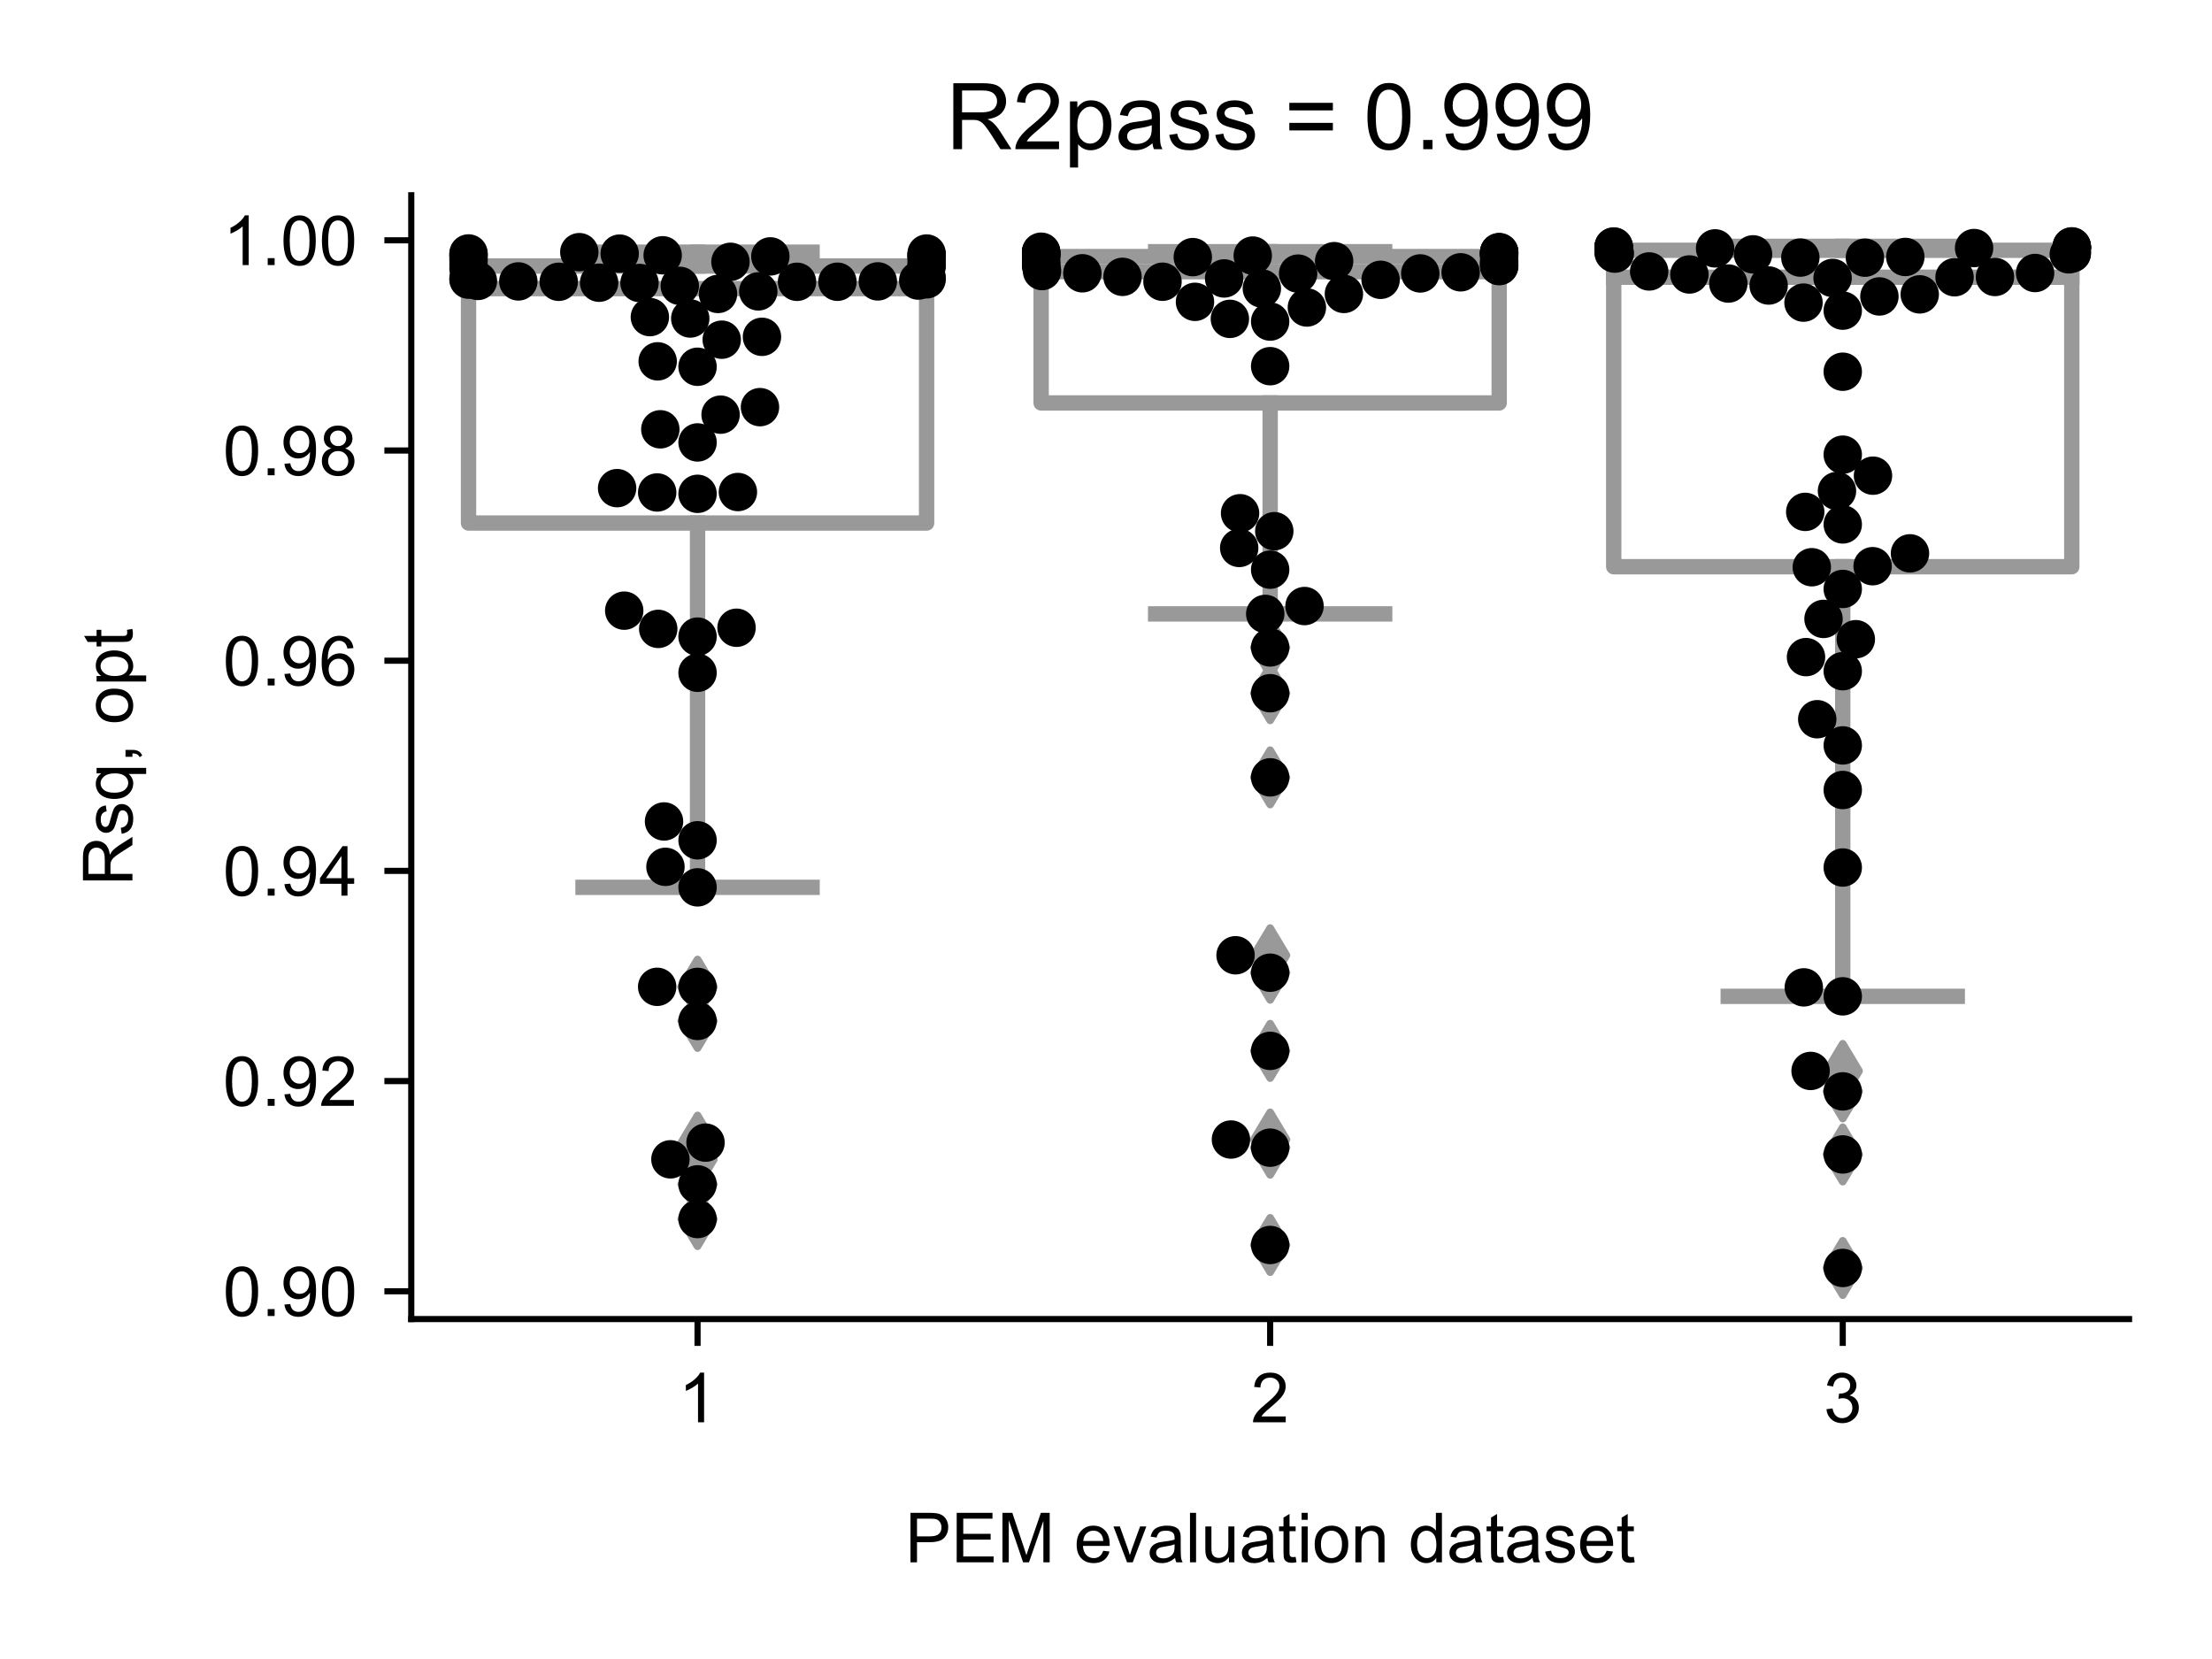 <?xml version="1.0" encoding="utf-8" standalone="no"?>
<!DOCTYPE svg PUBLIC "-//W3C//DTD SVG 1.1//EN"
  "http://www.w3.org/Graphics/SVG/1.1/DTD/svg11.dtd">
<!-- Created with matplotlib (https://matplotlib.org/) -->
<svg height="216pt" version="1.1" viewBox="0 0 288 216" width="288pt" xmlns="http://www.w3.org/2000/svg" xmlns:xlink="http://www.w3.org/1999/xlink">
 <defs>
  <style type="text/css">*{stroke-linecap:butt;stroke-linejoin:round;}</style>
 </defs>
 <g id="figure_1">
  <g id="patch_1">
   <path d="M 0 216 
L 288 216 
L 288 0 
L 0 0 
z
" style="fill:#ffffff;"/>
  </g>
  <g id="axes_1">
   <g id="patch_2">
    <path d="M 53.546 171.738 
L 277.2 171.738 
L 277.2 25.425 
L 53.546 25.425 
z
" style="fill:#ffffff;"/>
   </g>
   <g id="patch_3">
    <path clip-path="url(#p86c8294761)" d="M 61.001 68.099 
L 120.642 68.099 
L 120.642 34.634 
L 61.001 34.634 
L 61.001 68.099 
z
" style="fill:#ffffff;stroke:#999999;stroke-linejoin:miter;stroke-width:2;"/>
   </g>
   <g id="patch_4">
    <path clip-path="url(#p86c8294761)" d="M 135.552 52.462 
L 195.193 52.462 
L 195.193 33.4 
L 135.552 33.4 
L 135.552 52.462 
z
" style="fill:#ffffff;stroke:#999999;stroke-linejoin:miter;stroke-width:2;"/>
   </g>
   <g id="patch_5">
    <path clip-path="url(#p86c8294761)" d="M 210.104 73.786 
L 269.745 73.786 
L 269.745 32.584 
L 210.104 32.584 
L 210.104 73.786 
z
" style="fill:#ffffff;stroke:#999999;stroke-linejoin:miter;stroke-width:2;"/>
   </g>
   <g id="matplotlib.axis_1">
    <g id="xtick_1">
     <g id="line2d_1">
      <defs>
       <path d="M 0 0 
L 0 3.5 
" id="m6b40ba1e08" style="stroke:#000000;stroke-width:0.8;"/>
      </defs>
      <g>
       <use style="stroke:#000000;stroke-width:0.8;" x="90.821" xlink:href="#m6b40ba1e08" y="171.738"/>
      </g>
     </g>
     <g id="text_1">
      <!-- 1 -->
      <g transform="translate(88.319 185.18)scale(0.09 -0.09)">
       <defs>
        <path d="M 37.25 0 
L 28.469 0 
L 28.469 56 
Q 25.297 52.984 20.141 49.953 
Q 14.984 46.922 10.891 45.406 
L 10.891 53.906 
Q 18.266 57.375 23.781 62.297 
Q 29.297 67.234 31.594 71.875 
L 37.25 71.875 
z
" id="ArialMT-49"/>
       </defs>
       <use xlink:href="#ArialMT-49"/>
      </g>
     </g>
    </g>
    <g id="xtick_2">
     <g id="line2d_2">
      <g>
       <use style="stroke:#000000;stroke-width:0.8;" x="165.373" xlink:href="#m6b40ba1e08" y="171.738"/>
      </g>
     </g>
     <g id="text_2">
      <!-- 2 -->
      <g transform="translate(162.87 185.18)scale(0.09 -0.09)">
       <defs>
        <path d="M 50.344 8.453 
L 50.344 0 
L 3.031 0 
Q 2.938 3.172 4.047 6.109 
Q 5.859 10.938 9.828 15.625 
Q 13.812 20.312 21.344 26.469 
Q 33.016 36.031 37.109 41.625 
Q 41.219 47.219 41.219 52.203 
Q 41.219 57.422 37.469 61 
Q 33.734 64.594 27.734 64.594 
Q 21.391 64.594 17.578 60.781 
Q 13.766 56.984 13.719 50.25 
L 4.688 51.172 
Q 5.609 61.281 11.656 66.578 
Q 17.719 71.875 27.938 71.875 
Q 38.234 71.875 44.234 66.156 
Q 50.25 60.453 50.25 52 
Q 50.25 47.703 48.484 43.547 
Q 46.734 39.406 42.656 34.812 
Q 38.578 30.219 29.109 22.219 
Q 21.188 15.578 18.938 13.203 
Q 16.703 10.844 15.234 8.453 
z
" id="ArialMT-50"/>
       </defs>
       <use xlink:href="#ArialMT-50"/>
      </g>
     </g>
    </g>
    <g id="xtick_3">
     <g id="line2d_3">
      <g>
       <use style="stroke:#000000;stroke-width:0.8;" x="239.924" xlink:href="#m6b40ba1e08" y="171.738"/>
      </g>
     </g>
     <g id="text_3">
      <!-- 3 -->
      <g transform="translate(237.422 185.18)scale(0.09 -0.09)">
       <defs>
        <path d="M 4.203 18.891 
L 12.984 20.062 
Q 14.5 12.594 18.141 9.297 
Q 21.781 6 27 6 
Q 33.203 6 37.469 10.297 
Q 41.75 14.594 41.75 20.953 
Q 41.75 27 37.797 30.922 
Q 33.844 34.859 27.734 34.859 
Q 25.25 34.859 21.531 33.891 
L 22.516 41.609 
Q 23.391 41.5 23.922 41.5 
Q 29.547 41.5 34.031 44.422 
Q 38.531 47.359 38.531 53.469 
Q 38.531 58.297 35.25 61.469 
Q 31.984 64.656 26.812 64.656 
Q 21.688 64.656 18.266 61.422 
Q 14.844 58.203 13.875 51.766 
L 5.078 53.328 
Q 6.688 62.156 12.391 67.016 
Q 18.109 71.875 26.609 71.875 
Q 32.469 71.875 37.391 69.359 
Q 42.328 66.844 44.938 62.5 
Q 47.562 58.156 47.562 53.266 
Q 47.562 48.641 45.062 44.828 
Q 42.578 41.016 37.703 38.766 
Q 44.047 37.312 47.562 32.688 
Q 51.078 28.078 51.078 21.141 
Q 51.078 11.766 44.234 5.25 
Q 37.406 -1.266 26.953 -1.266 
Q 17.531 -1.266 11.297 4.344 
Q 5.078 9.969 4.203 18.891 
z
" id="ArialMT-51"/>
       </defs>
       <use xlink:href="#ArialMT-51"/>
      </g>
     </g>
    </g>
    <g id="text_4">
     <!-- PEM evaluation dataset -->
     <g transform="translate(117.846 203.411)scale(0.09 -0.09)">
      <defs>
       <path d="M 7.719 0 
L 7.719 71.578 
L 34.719 71.578 
Q 41.844 71.578 45.609 70.906 
Q 50.875 70.016 54.438 67.547 
Q 58.016 65.094 60.188 60.641 
Q 62.359 56.203 62.359 50.875 
Q 62.359 41.75 56.547 35.422 
Q 50.734 29.109 35.547 29.109 
L 17.188 29.109 
L 17.188 0 
z
M 17.188 37.547 
L 35.688 37.547 
Q 44.875 37.547 48.734 40.969 
Q 52.594 44.391 52.594 50.594 
Q 52.594 55.078 50.312 58.266 
Q 48.047 61.469 44.344 62.5 
Q 41.938 63.141 35.5 63.141 
L 17.188 63.141 
z
" id="ArialMT-80"/>
       <path d="M 7.906 0 
L 7.906 71.578 
L 59.672 71.578 
L 59.672 63.141 
L 17.391 63.141 
L 17.391 41.219 
L 56.984 41.219 
L 56.984 32.812 
L 17.391 32.812 
L 17.391 8.453 
L 61.328 8.453 
L 61.328 0 
z
" id="ArialMT-69"/>
       <path d="M 7.422 0 
L 7.422 71.578 
L 21.688 71.578 
L 38.625 20.906 
Q 40.969 13.812 42.047 10.297 
Q 43.266 14.203 45.844 21.781 
L 62.984 71.578 
L 75.734 71.578 
L 75.734 0 
L 66.609 0 
L 66.609 59.906 
L 45.797 0 
L 37.25 0 
L 16.547 60.938 
L 16.547 0 
z
" id="ArialMT-77"/>
       <path id="ArialMT-32"/>
       <path d="M 42.094 16.703 
L 51.172 15.578 
Q 49.031 7.625 43.219 3.219 
Q 37.406 -1.172 28.375 -1.172 
Q 17 -1.172 10.328 5.828 
Q 3.656 12.844 3.656 25.484 
Q 3.656 38.578 10.391 45.797 
Q 17.141 53.031 27.875 53.031 
Q 38.281 53.031 44.875 45.953 
Q 51.469 38.875 51.469 26.031 
Q 51.469 25.25 51.422 23.688 
L 12.75 23.688 
Q 13.234 15.141 17.578 10.594 
Q 21.922 6.062 28.422 6.062 
Q 33.25 6.062 36.672 8.594 
Q 40.094 11.141 42.094 16.703 
z
M 13.234 30.906 
L 42.188 30.906 
Q 41.609 37.453 38.875 40.719 
Q 34.672 45.797 27.984 45.797 
Q 21.922 45.797 17.797 41.75 
Q 13.672 37.703 13.234 30.906 
z
" id="ArialMT-101"/>
       <path d="M 21 0 
L 1.266 51.859 
L 10.547 51.859 
L 21.688 20.797 
Q 23.484 15.766 25 10.359 
Q 26.172 14.453 28.266 20.219 
L 39.797 51.859 
L 48.828 51.859 
L 29.203 0 
z
" id="ArialMT-118"/>
       <path d="M 40.438 6.391 
Q 35.547 2.25 31.031 0.531 
Q 26.516 -1.172 21.344 -1.172 
Q 12.797 -1.172 8.203 3 
Q 3.609 7.172 3.609 13.672 
Q 3.609 17.484 5.344 20.625 
Q 7.078 23.781 9.891 25.688 
Q 12.703 27.594 16.219 28.562 
Q 18.797 29.25 24.031 29.891 
Q 34.672 31.156 39.703 32.906 
Q 39.75 34.719 39.75 35.203 
Q 39.75 40.578 37.25 42.781 
Q 33.891 45.75 27.25 45.75 
Q 21.047 45.75 18.094 43.578 
Q 15.141 41.406 13.719 35.891 
L 5.125 37.062 
Q 6.297 42.578 8.984 45.969 
Q 11.672 49.359 16.75 51.188 
Q 21.828 53.031 28.516 53.031 
Q 35.156 53.031 39.297 51.469 
Q 43.453 49.906 45.406 47.531 
Q 47.359 45.172 48.141 41.547 
Q 48.578 39.312 48.578 33.453 
L 48.578 21.734 
Q 48.578 9.469 49.141 6.219 
Q 49.703 2.984 51.375 0 
L 42.188 0 
Q 40.828 2.734 40.438 6.391 
z
M 39.703 26.031 
Q 34.906 24.078 25.344 22.703 
Q 19.922 21.922 17.672 20.938 
Q 15.438 19.969 14.203 18.094 
Q 12.984 16.219 12.984 13.922 
Q 12.984 10.406 15.641 8.062 
Q 18.312 5.719 23.438 5.719 
Q 28.516 5.719 32.469 7.938 
Q 36.422 10.156 38.281 14.016 
Q 39.703 17 39.703 22.797 
z
" id="ArialMT-97"/>
       <path d="M 6.391 0 
L 6.391 71.578 
L 15.188 71.578 
L 15.188 0 
z
" id="ArialMT-108"/>
       <path d="M 40.578 0 
L 40.578 7.625 
Q 34.516 -1.172 24.125 -1.172 
Q 19.531 -1.172 15.547 0.578 
Q 11.578 2.344 9.641 5 
Q 7.719 7.672 6.938 11.531 
Q 6.391 14.109 6.391 19.734 
L 6.391 51.859 
L 15.188 51.859 
L 15.188 23.094 
Q 15.188 16.219 15.719 13.812 
Q 16.547 10.359 19.234 8.375 
Q 21.922 6.391 25.875 6.391 
Q 29.828 6.391 33.297 8.422 
Q 36.766 10.453 38.203 13.938 
Q 39.656 17.438 39.656 24.078 
L 39.656 51.859 
L 48.438 51.859 
L 48.438 0 
z
" id="ArialMT-117"/>
       <path d="M 25.781 7.859 
L 27.047 0.094 
Q 23.344 -0.688 20.406 -0.688 
Q 15.625 -0.688 12.984 0.828 
Q 10.359 2.344 9.281 4.812 
Q 8.203 7.281 8.203 15.188 
L 8.203 45.016 
L 1.766 45.016 
L 1.766 51.859 
L 8.203 51.859 
L 8.203 64.703 
L 16.938 69.969 
L 16.938 51.859 
L 25.781 51.859 
L 25.781 45.016 
L 16.938 45.016 
L 16.938 14.703 
Q 16.938 10.938 17.406 9.859 
Q 17.875 8.797 18.922 8.156 
Q 19.969 7.516 21.922 7.516 
Q 23.391 7.516 25.781 7.859 
z
" id="ArialMT-116"/>
       <path d="M 6.641 61.469 
L 6.641 71.578 
L 15.438 71.578 
L 15.438 61.469 
z
M 6.641 0 
L 6.641 51.859 
L 15.438 51.859 
L 15.438 0 
z
" id="ArialMT-105"/>
       <path d="M 3.328 25.922 
Q 3.328 40.328 11.328 47.266 
Q 18.016 53.031 27.641 53.031 
Q 38.328 53.031 45.109 46.016 
Q 51.906 39.016 51.906 26.656 
Q 51.906 16.656 48.906 10.906 
Q 45.906 5.172 40.156 2 
Q 34.422 -1.172 27.641 -1.172 
Q 16.75 -1.172 10.031 5.812 
Q 3.328 12.797 3.328 25.922 
z
M 12.359 25.922 
Q 12.359 15.969 16.703 11.016 
Q 21.047 6.062 27.641 6.062 
Q 34.188 6.062 38.531 11.031 
Q 42.875 16.016 42.875 26.219 
Q 42.875 35.844 38.5 40.797 
Q 34.125 45.75 27.641 45.75 
Q 21.047 45.75 16.703 40.812 
Q 12.359 35.891 12.359 25.922 
z
" id="ArialMT-111"/>
       <path d="M 6.594 0 
L 6.594 51.859 
L 14.5 51.859 
L 14.5 44.484 
Q 20.219 53.031 31 53.031 
Q 35.688 53.031 39.625 51.344 
Q 43.562 49.656 45.516 46.922 
Q 47.469 44.188 48.25 40.438 
Q 48.734 37.984 48.734 31.891 
L 48.734 0 
L 39.938 0 
L 39.938 31.547 
Q 39.938 36.922 38.906 39.578 
Q 37.891 42.234 35.281 43.812 
Q 32.672 45.406 29.156 45.406 
Q 23.531 45.406 19.453 41.844 
Q 15.375 38.281 15.375 28.328 
L 15.375 0 
z
" id="ArialMT-110"/>
       <path d="M 40.234 0 
L 40.234 6.547 
Q 35.297 -1.172 25.734 -1.172 
Q 19.531 -1.172 14.328 2.25 
Q 9.125 5.672 6.266 11.797 
Q 3.422 17.922 3.422 25.875 
Q 3.422 33.641 6 39.969 
Q 8.594 46.297 13.766 49.656 
Q 18.953 53.031 25.344 53.031 
Q 30.031 53.031 33.688 51.047 
Q 37.359 49.078 39.656 45.906 
L 39.656 71.578 
L 48.391 71.578 
L 48.391 0 
z
M 12.453 25.875 
Q 12.453 15.922 16.641 10.984 
Q 20.844 6.062 26.562 6.062 
Q 32.328 6.062 36.344 10.766 
Q 40.375 15.484 40.375 25.141 
Q 40.375 35.797 36.266 40.766 
Q 32.172 45.75 26.172 45.75 
Q 20.312 45.75 16.375 40.969 
Q 12.453 36.188 12.453 25.875 
z
" id="ArialMT-100"/>
       <path d="M 3.078 15.484 
L 11.766 16.844 
Q 12.5 11.625 15.844 8.844 
Q 19.188 6.062 25.203 6.062 
Q 31.25 6.062 34.172 8.516 
Q 37.109 10.984 37.109 14.312 
Q 37.109 17.281 34.516 19 
Q 32.719 20.172 25.531 21.969 
Q 15.875 24.422 12.141 26.203 
Q 8.406 27.984 6.469 31.125 
Q 4.547 34.281 4.547 38.094 
Q 4.547 41.547 6.125 44.5 
Q 7.719 47.469 10.453 49.422 
Q 12.5 50.922 16.031 51.969 
Q 19.578 53.031 23.641 53.031 
Q 29.734 53.031 34.344 51.266 
Q 38.969 49.516 41.156 46.5 
Q 43.359 43.5 44.188 38.484 
L 35.594 37.312 
Q 35.016 41.312 32.203 43.547 
Q 29.391 45.797 24.266 45.797 
Q 18.219 45.797 15.625 43.797 
Q 13.031 41.797 13.031 39.109 
Q 13.031 37.406 14.109 36.031 
Q 15.188 34.625 17.484 33.688 
Q 18.797 33.203 25.25 31.453 
Q 34.578 28.953 38.25 27.359 
Q 41.938 25.781 44.031 22.75 
Q 46.141 19.734 46.141 15.234 
Q 46.141 10.844 43.578 6.953 
Q 41.016 3.078 36.172 0.953 
Q 31.344 -1.172 25.25 -1.172 
Q 15.141 -1.172 9.844 3.031 
Q 4.547 7.234 3.078 15.484 
z
" id="ArialMT-115"/>
      </defs>
      <use xlink:href="#ArialMT-80"/>
      <use x="66.699" xlink:href="#ArialMT-69"/>
      <use x="133.398" xlink:href="#ArialMT-77"/>
      <use x="216.699" xlink:href="#ArialMT-32"/>
      <use x="244.482" xlink:href="#ArialMT-101"/>
      <use x="300.098" xlink:href="#ArialMT-118"/>
      <use x="350.098" xlink:href="#ArialMT-97"/>
      <use x="405.713" xlink:href="#ArialMT-108"/>
      <use x="427.93" xlink:href="#ArialMT-117"/>
      <use x="483.545" xlink:href="#ArialMT-97"/>
      <use x="539.16" xlink:href="#ArialMT-116"/>
      <use x="566.943" xlink:href="#ArialMT-105"/>
      <use x="589.16" xlink:href="#ArialMT-111"/>
      <use x="644.775" xlink:href="#ArialMT-110"/>
      <use x="700.391" xlink:href="#ArialMT-32"/>
      <use x="728.174" xlink:href="#ArialMT-100"/>
      <use x="783.789" xlink:href="#ArialMT-97"/>
      <use x="839.404" xlink:href="#ArialMT-116"/>
      <use x="867.188" xlink:href="#ArialMT-97"/>
      <use x="922.803" xlink:href="#ArialMT-115"/>
      <use x="972.803" xlink:href="#ArialMT-101"/>
      <use x="1028.418" xlink:href="#ArialMT-116"/>
     </g>
    </g>
   </g>
   <g id="matplotlib.axis_2">
    <g id="ytick_1">
     <g id="line2d_4">
      <defs>
       <path d="M 0 0 
L -3.5 0 
" id="ma22000ec49" style="stroke:#000000;stroke-width:0.8;"/>
      </defs>
      <g>
       <use style="stroke:#000000;stroke-width:0.8;" x="53.546" xlink:href="#ma22000ec49" y="168.122"/>
      </g>
     </g>
     <g id="text_5">
      <!-- 0.90 -->
      <g transform="translate(29.031 171.343)scale(0.09 -0.09)">
       <defs>
        <path d="M 4.156 35.297 
Q 4.156 48 6.766 55.734 
Q 9.375 63.484 14.516 67.672 
Q 19.672 71.875 27.484 71.875 
Q 33.25 71.875 37.594 69.547 
Q 41.938 67.234 44.766 62.859 
Q 47.609 58.5 49.219 52.219 
Q 50.828 45.953 50.828 35.297 
Q 50.828 22.703 48.234 14.969 
Q 45.656 7.234 40.5 3 
Q 35.359 -1.219 27.484 -1.219 
Q 17.141 -1.219 11.234 6.203 
Q 4.156 15.141 4.156 35.297 
z
M 13.188 35.297 
Q 13.188 17.672 17.312 11.828 
Q 21.438 6 27.484 6 
Q 33.547 6 37.672 11.859 
Q 41.797 17.719 41.797 35.297 
Q 41.797 52.984 37.672 58.781 
Q 33.547 64.594 27.391 64.594 
Q 21.344 64.594 17.719 59.469 
Q 13.188 52.938 13.188 35.297 
z
" id="ArialMT-48"/>
        <path d="M 9.078 0 
L 9.078 10.016 
L 19.094 10.016 
L 19.094 0 
z
" id="ArialMT-46"/>
        <path d="M 5.469 16.547 
L 13.922 17.328 
Q 14.984 11.375 18.016 8.688 
Q 21.047 6 25.781 6 
Q 29.828 6 32.875 7.859 
Q 35.938 9.719 37.891 12.812 
Q 39.844 15.922 41.156 21.188 
Q 42.484 26.469 42.484 31.938 
Q 42.484 32.516 42.438 33.688 
Q 39.797 29.5 35.234 26.875 
Q 30.672 24.266 25.344 24.266 
Q 16.453 24.266 10.297 30.703 
Q 4.156 37.156 4.156 47.703 
Q 4.156 58.594 10.578 65.234 
Q 17 71.875 26.656 71.875 
Q 33.641 71.875 39.422 68.109 
Q 45.219 64.359 48.219 57.391 
Q 51.219 50.438 51.219 37.25 
Q 51.219 23.531 48.234 15.406 
Q 45.266 7.281 39.375 3.031 
Q 33.5 -1.219 25.594 -1.219 
Q 17.188 -1.219 11.859 3.438 
Q 6.547 8.109 5.469 16.547 
z
M 41.453 48.141 
Q 41.453 55.719 37.422 60.156 
Q 33.406 64.594 27.734 64.594 
Q 21.875 64.594 17.531 59.812 
Q 13.188 55.031 13.188 47.406 
Q 13.188 40.578 17.312 36.297 
Q 21.438 32.031 27.484 32.031 
Q 33.594 32.031 37.516 36.297 
Q 41.453 40.578 41.453 48.141 
z
" id="ArialMT-57"/>
       </defs>
       <use xlink:href="#ArialMT-48"/>
       <use x="55.615" xlink:href="#ArialMT-46"/>
       <use x="83.398" xlink:href="#ArialMT-57"/>
       <use x="139.014" xlink:href="#ArialMT-48"/>
      </g>
     </g>
    </g>
    <g id="ytick_2">
     <g id="line2d_5">
      <g>
       <use style="stroke:#000000;stroke-width:0.8;" x="53.546" xlink:href="#ma22000ec49" y="140.755"/>
      </g>
     </g>
     <g id="text_6">
      <!-- 0.92 -->
      <g transform="translate(29.031 143.976)scale(0.09 -0.09)">
       <use xlink:href="#ArialMT-48"/>
       <use x="55.615" xlink:href="#ArialMT-46"/>
       <use x="83.398" xlink:href="#ArialMT-57"/>
       <use x="139.014" xlink:href="#ArialMT-50"/>
      </g>
     </g>
    </g>
    <g id="ytick_3">
     <g id="line2d_6">
      <g>
       <use style="stroke:#000000;stroke-width:0.8;" x="53.546" xlink:href="#ma22000ec49" y="113.389"/>
      </g>
     </g>
     <g id="text_7">
      <!-- 0.94 -->
      <g transform="translate(29.031 116.61)scale(0.09 -0.09)">
       <defs>
        <path d="M 32.328 0 
L 32.328 17.141 
L 1.266 17.141 
L 1.266 25.203 
L 33.938 71.578 
L 41.109 71.578 
L 41.109 25.203 
L 50.781 25.203 
L 50.781 17.141 
L 41.109 17.141 
L 41.109 0 
z
M 32.328 25.203 
L 32.328 57.469 
L 9.906 25.203 
z
" id="ArialMT-52"/>
       </defs>
       <use xlink:href="#ArialMT-48"/>
       <use x="55.615" xlink:href="#ArialMT-46"/>
       <use x="83.398" xlink:href="#ArialMT-57"/>
       <use x="139.014" xlink:href="#ArialMT-52"/>
      </g>
     </g>
    </g>
    <g id="ytick_4">
     <g id="line2d_7">
      <g>
       <use style="stroke:#000000;stroke-width:0.8;" x="53.546" xlink:href="#ma22000ec49" y="86.023"/>
      </g>
     </g>
     <g id="text_8">
      <!-- 0.96 -->
      <g transform="translate(29.031 89.244)scale(0.09 -0.09)">
       <defs>
        <path d="M 49.75 54.047 
L 41.016 53.375 
Q 39.844 58.547 37.703 60.891 
Q 34.125 64.656 28.906 64.656 
Q 24.703 64.656 21.531 62.312 
Q 17.391 59.281 14.984 53.469 
Q 12.594 47.656 12.5 36.922 
Q 15.672 41.75 20.266 44.094 
Q 24.859 46.438 29.891 46.438 
Q 38.672 46.438 44.844 39.969 
Q 51.031 33.5 51.031 23.25 
Q 51.031 16.5 48.125 10.719 
Q 45.219 4.938 40.141 1.859 
Q 35.062 -1.219 28.609 -1.219 
Q 17.625 -1.219 10.688 6.859 
Q 3.766 14.938 3.766 33.5 
Q 3.766 54.25 11.422 63.672 
Q 18.109 71.875 29.438 71.875 
Q 37.891 71.875 43.281 67.141 
Q 48.688 62.406 49.75 54.047 
z
M 13.875 23.188 
Q 13.875 18.656 15.797 14.5 
Q 17.719 10.359 21.188 8.172 
Q 24.656 6 28.469 6 
Q 34.031 6 38.031 10.484 
Q 42.047 14.984 42.047 22.703 
Q 42.047 30.125 38.078 34.391 
Q 34.125 38.672 28.125 38.672 
Q 22.172 38.672 18.016 34.391 
Q 13.875 30.125 13.875 23.188 
z
" id="ArialMT-54"/>
       </defs>
       <use xlink:href="#ArialMT-48"/>
       <use x="55.615" xlink:href="#ArialMT-46"/>
       <use x="83.398" xlink:href="#ArialMT-57"/>
       <use x="139.014" xlink:href="#ArialMT-54"/>
      </g>
     </g>
    </g>
    <g id="ytick_5">
     <g id="line2d_8">
      <g>
       <use style="stroke:#000000;stroke-width:0.8;" x="53.546" xlink:href="#ma22000ec49" y="58.656"/>
      </g>
     </g>
     <g id="text_9">
      <!-- 0.98 -->
      <g transform="translate(29.031 61.877)scale(0.09 -0.09)">
       <defs>
        <path d="M 17.672 38.812 
Q 12.203 40.828 9.562 44.531 
Q 6.938 48.25 6.938 53.422 
Q 6.938 61.234 12.547 66.547 
Q 18.172 71.875 27.484 71.875 
Q 36.859 71.875 42.578 66.422 
Q 48.297 60.984 48.297 53.172 
Q 48.297 48.188 45.672 44.5 
Q 43.062 40.828 37.75 38.812 
Q 44.344 36.672 47.781 31.875 
Q 51.219 27.094 51.219 20.453 
Q 51.219 11.281 44.719 5.031 
Q 38.234 -1.219 27.641 -1.219 
Q 17.047 -1.219 10.547 5.047 
Q 4.047 11.328 4.047 20.703 
Q 4.047 27.688 7.594 32.391 
Q 11.141 37.109 17.672 38.812 
z
M 15.922 53.719 
Q 15.922 48.641 19.188 45.406 
Q 22.469 42.188 27.688 42.188 
Q 32.766 42.188 36.016 45.375 
Q 39.266 48.578 39.266 53.219 
Q 39.266 58.062 35.906 61.359 
Q 32.562 64.656 27.594 64.656 
Q 22.562 64.656 19.234 61.422 
Q 15.922 58.203 15.922 53.719 
z
M 13.094 20.656 
Q 13.094 16.891 14.875 13.375 
Q 16.656 9.859 20.172 7.922 
Q 23.688 6 27.734 6 
Q 34.031 6 38.125 10.047 
Q 42.234 14.109 42.234 20.359 
Q 42.234 26.703 38.016 30.859 
Q 33.797 35.016 27.438 35.016 
Q 21.234 35.016 17.156 30.906 
Q 13.094 26.812 13.094 20.656 
z
" id="ArialMT-56"/>
       </defs>
       <use xlink:href="#ArialMT-48"/>
       <use x="55.615" xlink:href="#ArialMT-46"/>
       <use x="83.398" xlink:href="#ArialMT-57"/>
       <use x="139.014" xlink:href="#ArialMT-56"/>
      </g>
     </g>
    </g>
    <g id="ytick_6">
     <g id="line2d_9">
      <g>
       <use style="stroke:#000000;stroke-width:0.8;" x="53.546" xlink:href="#ma22000ec49" y="31.29"/>
      </g>
     </g>
     <g id="text_10">
      <!-- 1.00 -->
      <g transform="translate(29.031 34.511)scale(0.09 -0.09)">
       <use xlink:href="#ArialMT-49"/>
       <use x="55.615" xlink:href="#ArialMT-46"/>
       <use x="83.398" xlink:href="#ArialMT-48"/>
       <use x="139.014" xlink:href="#ArialMT-48"/>
      </g>
     </g>
    </g>
    <g id="text_11">
     <!-- Rsq, opt -->
     <g transform="translate(17.242 115.339)rotate(-90)scale(0.09 -0.09)">
      <defs>
       <path d="M 7.859 0 
L 7.859 71.578 
L 39.594 71.578 
Q 49.172 71.578 54.141 69.641 
Q 59.125 67.719 62.109 62.828 
Q 65.094 57.953 65.094 52.047 
Q 65.094 44.438 60.156 39.203 
Q 55.219 33.984 44.922 32.562 
Q 48.688 30.766 50.641 29 
Q 54.781 25.203 58.5 19.484 
L 70.953 0 
L 59.031 0 
L 49.562 14.891 
Q 45.406 21.344 42.719 24.75 
Q 40.047 28.172 37.922 29.531 
Q 35.797 30.906 33.594 31.453 
Q 31.984 31.781 28.328 31.781 
L 17.328 31.781 
L 17.328 0 
z
M 17.328 39.984 
L 37.703 39.984 
Q 44.188 39.984 47.844 41.328 
Q 51.516 42.672 53.422 45.625 
Q 55.328 48.578 55.328 52.047 
Q 55.328 57.125 51.641 60.391 
Q 47.953 63.672 39.984 63.672 
L 17.328 63.672 
z
" id="ArialMT-82"/>
       <path d="M 39.656 -19.875 
L 39.656 5.516 
Q 37.594 2.641 33.906 0.734 
Q 30.219 -1.172 26.078 -1.172 
Q 16.844 -1.172 10.172 6.203 
Q 3.516 13.578 3.516 26.422 
Q 3.516 34.234 6.219 40.422 
Q 8.938 46.625 14.078 49.828 
Q 19.234 53.031 25.391 53.031 
Q 35.016 53.031 40.531 44.922 
L 40.531 51.859 
L 48.438 51.859 
L 48.438 -19.875 
z
M 12.547 26.078 
Q 12.547 16.062 16.75 11.062 
Q 20.953 6.062 26.812 6.062 
Q 32.422 6.062 36.469 10.812 
Q 40.531 15.578 40.531 25.297 
Q 40.531 35.641 36.25 40.859 
Q 31.984 46.094 26.219 46.094 
Q 20.516 46.094 16.531 41.234 
Q 12.547 36.375 12.547 26.078 
z
" id="ArialMT-113"/>
       <path d="M 8.891 0 
L 8.891 10.016 
L 18.891 10.016 
L 18.891 0 
Q 18.891 -5.516 16.938 -8.906 
Q 14.984 -12.312 10.75 -14.156 
L 8.297 -10.406 
Q 11.078 -9.188 12.391 -6.812 
Q 13.719 -4.438 13.875 0 
z
" id="ArialMT-44"/>
       <path d="M 6.594 -19.875 
L 6.594 51.859 
L 14.594 51.859 
L 14.594 45.125 
Q 17.438 49.078 21 51.047 
Q 24.562 53.031 29.641 53.031 
Q 36.281 53.031 41.359 49.609 
Q 46.438 46.188 49.016 39.953 
Q 51.609 33.734 51.609 26.312 
Q 51.609 18.359 48.75 11.984 
Q 45.906 5.609 40.453 2.219 
Q 35.016 -1.172 29 -1.172 
Q 24.609 -1.172 21.109 0.688 
Q 17.625 2.547 15.375 5.375 
L 15.375 -19.875 
z
M 14.547 25.641 
Q 14.547 15.625 18.594 10.844 
Q 22.656 6.062 28.422 6.062 
Q 34.281 6.062 38.453 11.016 
Q 42.625 15.969 42.625 26.375 
Q 42.625 36.281 38.547 41.203 
Q 34.469 46.141 28.812 46.141 
Q 23.188 46.141 18.859 40.891 
Q 14.547 35.641 14.547 25.641 
z
" id="ArialMT-112"/>
      </defs>
      <use xlink:href="#ArialMT-82"/>
      <use x="72.217" xlink:href="#ArialMT-115"/>
      <use x="122.217" xlink:href="#ArialMT-113"/>
      <use x="177.832" xlink:href="#ArialMT-44"/>
      <use x="205.615" xlink:href="#ArialMT-32"/>
      <use x="233.398" xlink:href="#ArialMT-111"/>
      <use x="289.014" xlink:href="#ArialMT-112"/>
      <use x="344.629" xlink:href="#ArialMT-116"/>
     </g>
    </g>
   </g>
   <g id="line2d_10">
    <path clip-path="url(#p86c8294761)" d="M 90.821 68.099 
L 90.821 115.532 
" style="fill:none;stroke:#999999;stroke-linecap:square;stroke-width:2;"/>
   </g>
   <g id="line2d_11">
    <path clip-path="url(#p86c8294761)" d="M 90.821 34.634 
L 90.821 32.832 
" style="fill:none;stroke:#999999;stroke-linecap:square;stroke-width:2;"/>
   </g>
   <g id="line2d_12">
    <path clip-path="url(#p86c8294761)" d="M 75.911 115.532 
L 105.732 115.532 
" style="fill:none;stroke:#999999;stroke-linecap:square;stroke-width:2;"/>
   </g>
   <g id="line2d_13">
    <path clip-path="url(#p86c8294761)" d="M 75.911 32.832 
L 105.732 32.832 
" style="fill:none;stroke:#999999;stroke-linecap:square;stroke-width:2;"/>
   </g>
   <g id="line2d_14">
    <defs>
     <path d="M -0 3.536 
L 2.121 0 
L -0 -3.536 
L -2.121 -0 
z
" id="m5324f5ac78" style="stroke:#999999;stroke-linejoin:miter;"/>
    </defs>
    <g clip-path="url(#p86c8294761)">
     <use style="fill:#999999;stroke:#999999;stroke-linejoin:miter;" x="90.821" xlink:href="#m5324f5ac78" y="128.493"/>
     <use style="fill:#999999;stroke:#999999;stroke-linejoin:miter;" x="90.821" xlink:href="#m5324f5ac78" y="132.925"/>
     <use style="fill:#999999;stroke:#999999;stroke-linejoin:miter;" x="90.821" xlink:href="#m5324f5ac78" y="150.944"/>
     <use style="fill:#999999;stroke:#999999;stroke-linejoin:miter;" x="90.821" xlink:href="#m5324f5ac78" y="148.767"/>
     <use style="fill:#999999;stroke:#999999;stroke-linejoin:miter;" x="90.821" xlink:href="#m5324f5ac78" y="128.484"/>
     <use style="fill:#999999;stroke:#999999;stroke-linejoin:miter;" x="90.821" xlink:href="#m5324f5ac78" y="154.203"/>
     <use style="fill:#999999;stroke:#999999;stroke-linejoin:miter;" x="90.821" xlink:href="#m5324f5ac78" y="158.718"/>
    </g>
   </g>
   <g id="line2d_15">
    <path clip-path="url(#p86c8294761)" d="M 165.373 52.462 
L 165.373 79.93 
" style="fill:none;stroke:#999999;stroke-linecap:square;stroke-width:2;"/>
   </g>
   <g id="line2d_16">
    <path clip-path="url(#p86c8294761)" d="M 165.373 33.4 
L 165.373 32.773 
" style="fill:none;stroke:#999999;stroke-linecap:square;stroke-width:2;"/>
   </g>
   <g id="line2d_17">
    <path clip-path="url(#p86c8294761)" d="M 150.463 79.93 
L 180.283 79.93 
" style="fill:none;stroke:#999999;stroke-linecap:square;stroke-width:2;"/>
   </g>
   <g id="line2d_18">
    <path clip-path="url(#p86c8294761)" d="M 150.463 32.773 
L 180.283 32.773 
" style="fill:none;stroke:#999999;stroke-linecap:square;stroke-width:2;"/>
   </g>
   <g id="line2d_19">
    <g clip-path="url(#p86c8294761)">
     <use style="fill:#999999;stroke:#999999;stroke-linejoin:miter;" x="165.373" xlink:href="#m5324f5ac78" y="84.296"/>
     <use style="fill:#999999;stroke:#999999;stroke-linejoin:miter;" x="165.373" xlink:href="#m5324f5ac78" y="90.256"/>
     <use style="fill:#999999;stroke:#999999;stroke-linejoin:miter;" x="165.373" xlink:href="#m5324f5ac78" y="101.211"/>
     <use style="fill:#999999;stroke:#999999;stroke-linejoin:miter;" x="165.373" xlink:href="#m5324f5ac78" y="126.646"/>
     <use style="fill:#999999;stroke:#999999;stroke-linejoin:miter;" x="165.373" xlink:href="#m5324f5ac78" y="124.374"/>
     <use style="fill:#999999;stroke:#999999;stroke-linejoin:miter;" x="165.373" xlink:href="#m5324f5ac78" y="136.822"/>
     <use style="fill:#999999;stroke:#999999;stroke-linejoin:miter;" x="165.373" xlink:href="#m5324f5ac78" y="148.365"/>
     <use style="fill:#999999;stroke:#999999;stroke-linejoin:miter;" x="165.373" xlink:href="#m5324f5ac78" y="149.427"/>
     <use style="fill:#999999;stroke:#999999;stroke-linejoin:miter;" x="165.373" xlink:href="#m5324f5ac78" y="162.096"/>
    </g>
   </g>
   <g id="line2d_20">
    <path clip-path="url(#p86c8294761)" d="M 239.924 73.786 
L 239.924 129.721 
" style="fill:none;stroke:#999999;stroke-linecap:square;stroke-width:2;"/>
   </g>
   <g id="line2d_21">
    <path clip-path="url(#p86c8294761)" d="M 239.924 32.584 
L 239.924 32.076 
" style="fill:none;stroke:#999999;stroke-linecap:square;stroke-width:2;"/>
   </g>
   <g id="line2d_22">
    <path clip-path="url(#p86c8294761)" d="M 225.014 129.721 
L 254.835 129.721 
" style="fill:none;stroke:#999999;stroke-linecap:square;stroke-width:2;"/>
   </g>
   <g id="line2d_23">
    <path clip-path="url(#p86c8294761)" d="M 225.014 32.076 
L 254.835 32.076 
" style="fill:none;stroke:#999999;stroke-linecap:square;stroke-width:2;"/>
   </g>
   <g id="line2d_24">
    <g clip-path="url(#p86c8294761)">
     <use style="fill:#999999;stroke:#999999;stroke-linejoin:miter;" x="239.924" xlink:href="#m5324f5ac78" y="142.097"/>
     <use style="fill:#999999;stroke:#999999;stroke-linejoin:miter;" x="239.924" xlink:href="#m5324f5ac78" y="139.434"/>
     <use style="fill:#999999;stroke:#999999;stroke-linejoin:miter;" x="239.924" xlink:href="#m5324f5ac78" y="165.088"/>
     <use style="fill:#999999;stroke:#999999;stroke-linejoin:miter;" x="239.924" xlink:href="#m5324f5ac78" y="150.309"/>
    </g>
   </g>
   <g id="line2d_25">
    <path clip-path="url(#p86c8294761)" d="M 61.001 37.578 
L 120.642 37.578 
" style="fill:none;stroke:#999999;stroke-linecap:square;stroke-width:2;"/>
   </g>
   <g id="line2d_26">
    <path clip-path="url(#p86c8294761)" d="M 135.552 35.374 
L 195.193 35.374 
" style="fill:none;stroke:#999999;stroke-linecap:square;stroke-width:2;"/>
   </g>
   <g id="line2d_27">
    <path clip-path="url(#p86c8294761)" d="M 210.104 36.098 
L 269.745 36.098 
" style="fill:none;stroke:#999999;stroke-linecap:square;stroke-width:2;"/>
   </g>
   <g id="patch_6">
    <path d="M 53.546 171.738 
L 53.546 25.425 
" style="fill:none;stroke:#000000;stroke-linecap:square;stroke-linejoin:miter;stroke-width:0.8;"/>
   </g>
   <g id="patch_7">
    <path d="M 53.546 171.738 
L 277.2 171.738 
" style="fill:none;stroke:#000000;stroke-linecap:square;stroke-linejoin:miter;stroke-width:0.8;"/>
   </g>
   <g id="PathCollection_1">
    <defs>
     <path d="M 0 2.5 
C 0.663 2.5 1.299 2.237 1.768 1.768 
C 2.237 1.299 2.5 0.663 2.5 -0 
C 2.5 -0.663 2.237 -1.299 1.768 -1.768 
C 1.299 -2.237 0.663 -2.5 0 -2.5 
C -0.663 -2.5 -1.299 -2.237 -1.768 -1.768 
C -2.237 -1.299 -2.5 -0.663 -2.5 0 
C -2.5 0.663 -2.237 1.299 -1.768 1.768 
C -1.299 2.237 -0.663 2.5 0 2.5 
z
" id="C0_0_ec80f568bd"/>
    </defs>
    <g clip-path="url(#p86c8294761)">
     <use x="90.821" xlink:href="#C0_0_ec80f568bd" y="158.718"/>
    </g>
    <g clip-path="url(#p86c8294761)">
     <use x="90.821" xlink:href="#C0_0_ec80f568bd" y="154.203"/>
    </g>
    <g clip-path="url(#p86c8294761)">
     <use x="87.288" xlink:href="#C0_0_ec80f568bd" y="150.944"/>
    </g>
    <g clip-path="url(#p86c8294761)">
     <use x="91.86" xlink:href="#C0_0_ec80f568bd" y="148.767"/>
    </g>
    <g clip-path="url(#p86c8294761)">
     <use x="90.821" xlink:href="#C0_0_ec80f568bd" y="132.925"/>
    </g>
    <g clip-path="url(#p86c8294761)">
     <use x="90.821" xlink:href="#C0_0_ec80f568bd" y="128.493"/>
    </g>
    <g clip-path="url(#p86c8294761)">
     <use x="85.561" xlink:href="#C0_0_ec80f568bd" y="128.484"/>
    </g>
    <g clip-path="url(#p86c8294761)">
     <use x="90.821" xlink:href="#C0_0_ec80f568bd" y="115.532"/>
    </g>
    <g clip-path="url(#p86c8294761)">
     <use x="86.642" xlink:href="#C0_0_ec80f568bd" y="112.86"/>
    </g>
    <g clip-path="url(#p86c8294761)">
     <use x="90.821" xlink:href="#C0_0_ec80f568bd" y="109.406"/>
    </g>
    <g clip-path="url(#p86c8294761)">
     <use x="86.455" xlink:href="#C0_0_ec80f568bd" y="106.953"/>
    </g>
    <g clip-path="url(#p86c8294761)">
     <use x="90.821" xlink:href="#C0_0_ec80f568bd" y="87.595"/>
    </g>
    <g clip-path="url(#p86c8294761)">
     <use x="90.821" xlink:href="#C0_0_ec80f568bd" y="82.888"/>
    </g>
    <g clip-path="url(#p86c8294761)">
     <use x="85.7" xlink:href="#C0_0_ec80f568bd" y="81.881"/>
    </g>
    <g clip-path="url(#p86c8294761)">
     <use x="95.897" xlink:href="#C0_0_ec80f568bd" y="81.731"/>
    </g>
    <g clip-path="url(#p86c8294761)">
     <use x="81.272" xlink:href="#C0_0_ec80f568bd" y="79.507"/>
    </g>
    <g clip-path="url(#p86c8294761)">
     <use x="90.821" xlink:href="#C0_0_ec80f568bd" y="64.296"/>
    </g>
    <g clip-path="url(#p86c8294761)">
     <use x="85.565" xlink:href="#C0_0_ec80f568bd" y="64.118"/>
    </g>
    <g clip-path="url(#p86c8294761)">
     <use x="96.075" xlink:href="#C0_0_ec80f568bd" y="64.062"/>
    </g>
    <g clip-path="url(#p86c8294761)">
     <use x="80.347" xlink:href="#C0_0_ec80f568bd" y="63.555"/>
    </g>
    <g clip-path="url(#p86c8294761)">
     <use x="90.821" xlink:href="#C0_0_ec80f568bd" y="57.603"/>
    </g>
    <g clip-path="url(#p86c8294761)">
     <use x="85.973" xlink:href="#C0_0_ec80f568bd" y="55.896"/>
    </g>
    <g clip-path="url(#p86c8294761)">
     <use x="93.82" xlink:href="#C0_0_ec80f568bd" y="53.988"/>
    </g>
    <g clip-path="url(#p86c8294761)">
     <use x="98.949" xlink:href="#C0_0_ec80f568bd" y="53.01"/>
    </g>
    <g clip-path="url(#p86c8294761)">
     <use x="90.821" xlink:href="#C0_0_ec80f568bd" y="47.753"/>
    </g>
    <g clip-path="url(#p86c8294761)">
     <use x="85.629" xlink:href="#C0_0_ec80f568bd" y="47.045"/>
    </g>
    <g clip-path="url(#p86c8294761)">
     <use x="93.966" xlink:href="#C0_0_ec80f568bd" y="44.227"/>
    </g>
    <g clip-path="url(#p86c8294761)">
     <use x="99.208" xlink:href="#C0_0_ec80f568bd" y="43.854"/>
    </g>
    <g clip-path="url(#p86c8294761)">
     <use x="89.869" xlink:href="#C0_0_ec80f568bd" y="41.468"/>
    </g>
    <g clip-path="url(#p86c8294761)">
     <use x="84.612" xlink:href="#C0_0_ec80f568bd" y="41.287"/>
    </g>
    <g clip-path="url(#p86c8294761)">
     <use x="93.483" xlink:href="#C0_0_ec80f568bd" y="38.271"/>
    </g>
    <g clip-path="url(#p86c8294761)">
     <use x="98.728" xlink:href="#C0_0_ec80f568bd" y="37.937"/>
    </g>
    <g clip-path="url(#p86c8294761)">
     <use x="88.506" xlink:href="#C0_0_ec80f568bd" y="37.219"/>
    </g>
    <g clip-path="url(#p86c8294761)">
     <use x="83.264" xlink:href="#C0_0_ec80f568bd" y="36.844"/>
    </g>
    <g clip-path="url(#p86c8294761)">
     <use x="78.004" xlink:href="#C0_0_ec80f568bd" y="36.808"/>
    </g>
    <g clip-path="url(#p86c8294761)">
     <use x="103.773" xlink:href="#C0_0_ec80f568bd" y="36.691"/>
    </g>
    <g clip-path="url(#p86c8294761)">
     <use x="72.745" xlink:href="#C0_0_ec80f568bd" y="36.688"/>
    </g>
    <g clip-path="url(#p86c8294761)">
     <use x="109.034" xlink:href="#C0_0_ec80f568bd" y="36.682"/>
    </g>
    <g clip-path="url(#p86c8294761)">
     <use x="67.485" xlink:href="#C0_0_ec80f568bd" y="36.639"/>
    </g>
    <g clip-path="url(#p86c8294761)">
     <use x="114.294" xlink:href="#C0_0_ec80f568bd" y="36.638"/>
    </g>
    <g clip-path="url(#p86c8294761)">
     <use x="62.224" xlink:href="#C0_0_ec80f568bd" y="36.578"/>
    </g>
    <g clip-path="url(#p86c8294761)">
     <use x="119.553" xlink:href="#C0_0_ec80f568bd" y="36.528"/>
    </g>
    <g clip-path="url(#p86c8294761)">
     <use x="61.001" xlink:href="#C0_0_ec80f568bd" y="36.409"/>
    </g>
    <g clip-path="url(#p86c8294761)">
     <use x="120.642" xlink:href="#C0_0_ec80f568bd" y="36.368"/>
    </g>
    <g clip-path="url(#p86c8294761)">
     <use x="61.001" xlink:href="#C0_0_ec80f568bd" y="36.254"/>
    </g>
    <g clip-path="url(#p86c8294761)">
     <use x="120.642" xlink:href="#C0_0_ec80f568bd" y="36.135"/>
    </g>
    <g clip-path="url(#p86c8294761)">
     <use x="61.001" xlink:href="#C0_0_ec80f568bd" y="34.96"/>
    </g>
    <g clip-path="url(#p86c8294761)">
     <use x="120.642" xlink:href="#C0_0_ec80f568bd" y="34.688"/>
    </g>
    <g clip-path="url(#p86c8294761)">
     <use x="61.001" xlink:href="#C0_0_ec80f568bd" y="34.471"/>
    </g>
    <g clip-path="url(#p86c8294761)">
     <use x="120.642" xlink:href="#C0_0_ec80f568bd" y="34.443"/>
    </g>
    <g clip-path="url(#p86c8294761)">
     <use x="95.106" xlink:href="#C0_0_ec80f568bd" y="34.088"/>
    </g>
    <g clip-path="url(#p86c8294761)">
     <use x="61.001" xlink:href="#C0_0_ec80f568bd" y="33.951"/>
    </g>
    <g clip-path="url(#p86c8294761)">
     <use x="120.642" xlink:href="#C0_0_ec80f568bd" y="33.754"/>
    </g>
    <g clip-path="url(#p86c8294761)">
     <use x="61.001" xlink:href="#C0_0_ec80f568bd" y="33.594"/>
    </g>
    <g clip-path="url(#p86c8294761)">
     <use x="100.299" xlink:href="#C0_0_ec80f568bd" y="33.382"/>
    </g>
    <g clip-path="url(#p86c8294761)">
     <use x="120.642" xlink:href="#C0_0_ec80f568bd" y="33.345"/>
    </g>
    <g clip-path="url(#p86c8294761)">
     <use x="61.001" xlink:href="#C0_0_ec80f568bd" y="33.281"/>
    </g>
    <g clip-path="url(#p86c8294761)">
     <use x="86.279" xlink:href="#C0_0_ec80f568bd" y="33.239"/>
    </g>
    <g clip-path="url(#p86c8294761)">
     <use x="120.642" xlink:href="#C0_0_ec80f568bd" y="33.236"/>
    </g>
    <g clip-path="url(#p86c8294761)">
     <use x="61.001" xlink:href="#C0_0_ec80f568bd" y="33.161"/>
    </g>
    <g clip-path="url(#p86c8294761)">
     <use x="80.681" xlink:href="#C0_0_ec80f568bd" y="33.022"/>
    </g>
    <g clip-path="url(#p86c8294761)">
     <use x="120.642" xlink:href="#C0_0_ec80f568bd" y="33.008"/>
    </g>
    <g clip-path="url(#p86c8294761)">
     <use x="61.001" xlink:href="#C0_0_ec80f568bd" y="32.999"/>
    </g>
    <g clip-path="url(#p86c8294761)">
     <use x="75.425" xlink:href="#C0_0_ec80f568bd" y="32.832"/>
    </g>
   </g>
   <g id="PathCollection_2">
    <defs>
     <path d="M 0 2.5 
C 0.663 2.5 1.299 2.237 1.768 1.768 
C 2.237 1.299 2.5 0.663 2.5 -0 
C 2.5 -0.663 2.237 -1.299 1.768 -1.768 
C 1.299 -2.237 0.663 -2.5 0 -2.5 
C -0.663 -2.5 -1.299 -2.237 -1.768 -1.768 
C -2.237 -1.299 -2.5 -0.663 -2.5 0 
C -2.5 0.663 -2.237 1.299 -1.768 1.768 
C -1.299 2.237 -0.663 2.5 0 2.5 
z
" id="C1_0_264ffe8382"/>
    </defs>
    <g clip-path="url(#p86c8294761)">
     <use x="165.373" xlink:href="#C1_0_264ffe8382" y="162.096"/>
    </g>
    <g clip-path="url(#p86c8294761)">
     <use x="165.373" xlink:href="#C1_0_264ffe8382" y="149.427"/>
    </g>
    <g clip-path="url(#p86c8294761)">
     <use x="160.268" xlink:href="#C1_0_264ffe8382" y="148.365"/>
    </g>
    <g clip-path="url(#p86c8294761)">
     <use x="165.373" xlink:href="#C1_0_264ffe8382" y="136.822"/>
    </g>
    <g clip-path="url(#p86c8294761)">
     <use x="165.373" xlink:href="#C1_0_264ffe8382" y="126.646"/>
    </g>
    <g clip-path="url(#p86c8294761)">
     <use x="160.868" xlink:href="#C1_0_264ffe8382" y="124.374"/>
    </g>
    <g clip-path="url(#p86c8294761)">
     <use x="165.373" xlink:href="#C1_0_264ffe8382" y="101.211"/>
    </g>
    <g clip-path="url(#p86c8294761)">
     <use x="165.373" xlink:href="#C1_0_264ffe8382" y="90.256"/>
    </g>
    <g clip-path="url(#p86c8294761)">
     <use x="165.373" xlink:href="#C1_0_264ffe8382" y="84.296"/>
    </g>
    <g clip-path="url(#p86c8294761)">
     <use x="164.732" xlink:href="#C1_0_264ffe8382" y="79.93"/>
    </g>
    <g clip-path="url(#p86c8294761)">
     <use x="169.848" xlink:href="#C1_0_264ffe8382" y="78.906"/>
    </g>
    <g clip-path="url(#p86c8294761)">
     <use x="165.373" xlink:href="#C1_0_264ffe8382" y="74.169"/>
    </g>
    <g clip-path="url(#p86c8294761)">
     <use x="161.343" xlink:href="#C1_0_264ffe8382" y="71.342"/>
    </g>
    <g clip-path="url(#p86c8294761)">
     <use x="165.911" xlink:href="#C1_0_264ffe8382" y="69.161"/>
    </g>
    <g clip-path="url(#p86c8294761)">
     <use x="161.456" xlink:href="#C1_0_264ffe8382" y="66.823"/>
    </g>
    <g clip-path="url(#p86c8294761)">
     <use x="165.373" xlink:href="#C1_0_264ffe8382" y="47.676"/>
    </g>
    <g clip-path="url(#p86c8294761)">
     <use x="165.373" xlink:href="#C1_0_264ffe8382" y="41.867"/>
    </g>
    <g clip-path="url(#p86c8294761)">
     <use x="160.129" xlink:href="#C1_0_264ffe8382" y="41.517"/>
    </g>
    <g clip-path="url(#p86c8294761)">
     <use x="170.156" xlink:href="#C1_0_264ffe8382" y="40.035"/>
    </g>
    <g clip-path="url(#p86c8294761)">
     <use x="155.586" xlink:href="#C1_0_264ffe8382" y="39.299"/>
    </g>
    <g clip-path="url(#p86c8294761)">
     <use x="174.975" xlink:href="#C1_0_264ffe8382" y="38.271"/>
    </g>
    <g clip-path="url(#p86c8294761)">
     <use x="164.292" xlink:href="#C1_0_264ffe8382" y="37.562"/>
    </g>
    <g clip-path="url(#p86c8294761)">
     <use x="151.357" xlink:href="#C1_0_264ffe8382" y="36.682"/>
    </g>
    <g clip-path="url(#p86c8294761)">
     <use x="179.753" xlink:href="#C1_0_264ffe8382" y="36.432"/>
    </g>
    <g clip-path="url(#p86c8294761)">
     <use x="159.381" xlink:href="#C1_0_264ffe8382" y="36.253"/>
    </g>
    <g clip-path="url(#p86c8294761)">
     <use x="146.152" xlink:href="#C1_0_264ffe8382" y="36.045"/>
    </g>
    <g clip-path="url(#p86c8294761)">
     <use x="169.014" xlink:href="#C1_0_264ffe8382" y="35.625"/>
    </g>
    <g clip-path="url(#p86c8294761)">
     <use x="184.919" xlink:href="#C1_0_264ffe8382" y="35.6"/>
    </g>
    <g clip-path="url(#p86c8294761)">
     <use x="140.921" xlink:href="#C1_0_264ffe8382" y="35.582"/>
    </g>
    <g clip-path="url(#p86c8294761)">
     <use x="190.177" xlink:href="#C1_0_264ffe8382" y="35.455"/>
    </g>
    <g clip-path="url(#p86c8294761)">
     <use x="135.672" xlink:href="#C1_0_264ffe8382" y="35.293"/>
    </g>
    <g clip-path="url(#p86c8294761)">
     <use x="195.193" xlink:href="#C1_0_264ffe8382" y="34.647"/>
    </g>
    <g clip-path="url(#p86c8294761)">
     <use x="135.552" xlink:href="#C1_0_264ffe8382" y="34.628"/>
    </g>
    <g clip-path="url(#p86c8294761)">
     <use x="195.193" xlink:href="#C1_0_264ffe8382" y="34.601"/>
    </g>
    <g clip-path="url(#p86c8294761)">
     <use x="135.552" xlink:href="#C1_0_264ffe8382" y="34.48"/>
    </g>
    <g clip-path="url(#p86c8294761)">
     <use x="195.193" xlink:href="#C1_0_264ffe8382" y="34.432"/>
    </g>
    <g clip-path="url(#p86c8294761)">
     <use x="135.552" xlink:href="#C1_0_264ffe8382" y="34.221"/>
    </g>
    <g clip-path="url(#p86c8294761)">
     <use x="195.193" xlink:href="#C1_0_264ffe8382" y="34.179"/>
    </g>
    <g clip-path="url(#p86c8294761)">
     <use x="135.552" xlink:href="#C1_0_264ffe8382" y="34.085"/>
    </g>
    <g clip-path="url(#p86c8294761)">
     <use x="173.703" xlink:href="#C1_0_264ffe8382" y="34.003"/>
    </g>
    <g clip-path="url(#p86c8294761)">
     <use x="195.193" xlink:href="#C1_0_264ffe8382" y="34.002"/>
    </g>
    <g clip-path="url(#p86c8294761)">
     <use x="155.301" xlink:href="#C1_0_264ffe8382" y="33.476"/>
    </g>
    <g clip-path="url(#p86c8294761)">
     <use x="135.552" xlink:href="#C1_0_264ffe8382" y="33.466"/>
    </g>
    <g clip-path="url(#p86c8294761)">
     <use x="195.193" xlink:href="#C1_0_264ffe8382" y="33.443"/>
    </g>
    <g clip-path="url(#p86c8294761)">
     <use x="135.552" xlink:href="#C1_0_264ffe8382" y="33.441"/>
    </g>
    <g clip-path="url(#p86c8294761)">
     <use x="163.106" xlink:href="#C1_0_264ffe8382" y="33.277"/>
    </g>
    <g clip-path="url(#p86c8294761)">
     <use x="195.193" xlink:href="#C1_0_264ffe8382" y="33.26"/>
    </g>
    <g clip-path="url(#p86c8294761)">
     <use x="135.552" xlink:href="#C1_0_264ffe8382" y="33.226"/>
    </g>
    <g clip-path="url(#p86c8294761)">
     <use x="195.193" xlink:href="#C1_0_264ffe8382" y="33.154"/>
    </g>
    <g clip-path="url(#p86c8294761)">
     <use x="135.552" xlink:href="#C1_0_264ffe8382" y="33.153"/>
    </g>
    <g clip-path="url(#p86c8294761)">
     <use x="195.193" xlink:href="#C1_0_264ffe8382" y="33.053"/>
    </g>
    <g clip-path="url(#p86c8294761)">
     <use x="135.552" xlink:href="#C1_0_264ffe8382" y="33.029"/>
    </g>
    <g clip-path="url(#p86c8294761)">
     <use x="195.193" xlink:href="#C1_0_264ffe8382" y="32.948"/>
    </g>
    <g clip-path="url(#p86c8294761)">
     <use x="135.552" xlink:href="#C1_0_264ffe8382" y="32.921"/>
    </g>
    <g clip-path="url(#p86c8294761)">
     <use x="195.193" xlink:href="#C1_0_264ffe8382" y="32.881"/>
    </g>
    <g clip-path="url(#p86c8294761)">
     <use x="135.552" xlink:href="#C1_0_264ffe8382" y="32.868"/>
    </g>
    <g clip-path="url(#p86c8294761)">
     <use x="195.193" xlink:href="#C1_0_264ffe8382" y="32.858"/>
    </g>
    <g clip-path="url(#p86c8294761)">
     <use x="135.552" xlink:href="#C1_0_264ffe8382" y="32.849"/>
    </g>
    <g clip-path="url(#p86c8294761)">
     <use x="195.193" xlink:href="#C1_0_264ffe8382" y="32.822"/>
    </g>
    <g clip-path="url(#p86c8294761)">
     <use x="135.552" xlink:href="#C1_0_264ffe8382" y="32.773"/>
    </g>
   </g>
   <g id="PathCollection_3">
    <defs>
     <path d="M 0 2.5 
C 0.663 2.5 1.299 2.237 1.768 1.768 
C 2.237 1.299 2.5 0.663 2.5 -0 
C 2.5 -0.663 2.237 -1.299 1.768 -1.768 
C 1.299 -2.237 0.663 -2.5 0 -2.5 
C -0.663 -2.5 -1.299 -2.237 -1.768 -1.768 
C -2.237 -1.299 -2.5 -0.663 -2.5 0 
C -2.5 0.663 -2.237 1.299 -1.768 1.768 
C -1.299 2.237 -0.663 2.5 0 2.5 
z
" id="C2_0_ad3addc045"/>
    </defs>
    <g clip-path="url(#p86c8294761)">
     <use x="239.924" xlink:href="#C2_0_ad3addc045" y="165.088"/>
    </g>
    <g clip-path="url(#p86c8294761)">
     <use x="239.924" xlink:href="#C2_0_ad3addc045" y="150.309"/>
    </g>
    <g clip-path="url(#p86c8294761)">
     <use x="239.924" xlink:href="#C2_0_ad3addc045" y="142.097"/>
    </g>
    <g clip-path="url(#p86c8294761)">
     <use x="235.737" xlink:href="#C2_0_ad3addc045" y="139.434"/>
    </g>
    <g clip-path="url(#p86c8294761)">
     <use x="239.924" xlink:href="#C2_0_ad3addc045" y="129.721"/>
    </g>
    <g clip-path="url(#p86c8294761)">
     <use x="234.852" xlink:href="#C2_0_ad3addc045" y="128.554"/>
    </g>
    <g clip-path="url(#p86c8294761)">
     <use x="239.924" xlink:href="#C2_0_ad3addc045" y="112.951"/>
    </g>
    <g clip-path="url(#p86c8294761)">
     <use x="239.924" xlink:href="#C2_0_ad3addc045" y="102.857"/>
    </g>
    <g clip-path="url(#p86c8294761)">
     <use x="239.924" xlink:href="#C2_0_ad3addc045" y="97.052"/>
    </g>
    <g clip-path="url(#p86c8294761)">
     <use x="236.602" xlink:href="#C2_0_ad3addc045" y="93.642"/>
    </g>
    <g clip-path="url(#p86c8294761)">
     <use x="239.924" xlink:href="#C2_0_ad3addc045" y="87.386"/>
    </g>
    <g clip-path="url(#p86c8294761)">
     <use x="235.141" xlink:href="#C2_0_ad3addc045" y="85.556"/>
    </g>
    <g clip-path="url(#p86c8294761)">
     <use x="241.626" xlink:href="#C2_0_ad3addc045" y="83.224"/>
    </g>
    <g clip-path="url(#p86c8294761)">
     <use x="237.42" xlink:href="#C2_0_ad3addc045" y="80.582"/>
    </g>
    <g clip-path="url(#p86c8294761)">
     <use x="239.924" xlink:href="#C2_0_ad3addc045" y="76.68"/>
    </g>
    <g clip-path="url(#p86c8294761)">
     <use x="235.893" xlink:href="#C2_0_ad3addc045" y="73.853"/>
    </g>
    <g clip-path="url(#p86c8294761)">
     <use x="243.813" xlink:href="#C2_0_ad3addc045" y="73.718"/>
    </g>
    <g clip-path="url(#p86c8294761)">
     <use x="248.679" xlink:href="#C2_0_ad3addc045" y="72.046"/>
    </g>
    <g clip-path="url(#p86c8294761)">
     <use x="239.924" xlink:href="#C2_0_ad3addc045" y="68.278"/>
    </g>
    <g clip-path="url(#p86c8294761)">
     <use x="235.039" xlink:href="#C2_0_ad3addc045" y="66.647"/>
    </g>
    <g clip-path="url(#p86c8294761)">
     <use x="239.173" xlink:href="#C2_0_ad3addc045" y="63.927"/>
    </g>
    <g clip-path="url(#p86c8294761)">
     <use x="243.861" xlink:href="#C2_0_ad3addc045" y="61.932"/>
    </g>
    <g clip-path="url(#p86c8294761)">
     <use x="239.924" xlink:href="#C2_0_ad3addc045" y="59.199"/>
    </g>
    <g clip-path="url(#p86c8294761)">
     <use x="239.924" xlink:href="#C2_0_ad3addc045" y="48.398"/>
    </g>
    <g clip-path="url(#p86c8294761)">
     <use x="239.924" xlink:href="#C2_0_ad3addc045" y="40.445"/>
    </g>
    <g clip-path="url(#p86c8294761)">
     <use x="234.814" xlink:href="#C2_0_ad3addc045" y="39.401"/>
    </g>
    <g clip-path="url(#p86c8294761)">
     <use x="244.697" xlink:href="#C2_0_ad3addc045" y="38.596"/>
    </g>
    <g clip-path="url(#p86c8294761)">
     <use x="249.948" xlink:href="#C2_0_ad3addc045" y="38.327"/>
    </g>
    <g clip-path="url(#p86c8294761)">
     <use x="230.279" xlink:href="#C2_0_ad3addc045" y="37.173"/>
    </g>
    <g clip-path="url(#p86c8294761)">
     <use x="225.027" xlink:href="#C2_0_ad3addc045" y="36.916"/>
    </g>
    <g clip-path="url(#p86c8294761)">
     <use x="238.603" xlink:href="#C2_0_ad3addc045" y="36.188"/>
    </g>
    <g clip-path="url(#p86c8294761)">
     <use x="254.483" xlink:href="#C2_0_ad3addc045" y="36.098"/>
    </g>
    <g clip-path="url(#p86c8294761)">
     <use x="259.743" xlink:href="#C2_0_ad3addc045" y="36.062"/>
    </g>
    <g clip-path="url(#p86c8294761)">
     <use x="219.959" xlink:href="#C2_0_ad3addc045" y="35.735"/>
    </g>
    <g clip-path="url(#p86c8294761)">
     <use x="264.968" xlink:href="#C2_0_ad3addc045" y="35.545"/>
    </g>
    <g clip-path="url(#p86c8294761)">
     <use x="214.72" xlink:href="#C2_0_ad3addc045" y="35.342"/>
    </g>
    <g clip-path="url(#p86c8294761)">
     <use x="242.811" xlink:href="#C2_0_ad3addc045" y="33.548"/>
    </g>
    <g clip-path="url(#p86c8294761)">
     <use x="234.404" xlink:href="#C2_0_ad3addc045" y="33.538"/>
    </g>
    <g clip-path="url(#p86c8294761)">
     <use x="248.07" xlink:href="#C2_0_ad3addc045" y="33.457"/>
    </g>
    <g clip-path="url(#p86c8294761)">
     <use x="228.245" xlink:href="#C2_0_ad3addc045" y="33.116"/>
    </g>
    <g clip-path="url(#p86c8294761)">
     <use x="269.353" xlink:href="#C2_0_ad3addc045" y="33.115"/>
    </g>
    <g clip-path="url(#p86c8294761)">
     <use x="210.25" xlink:href="#C2_0_ad3addc045" y="33.021"/>
    </g>
    <g clip-path="url(#p86c8294761)">
     <use x="269.745" xlink:href="#C2_0_ad3addc045" y="32.998"/>
    </g>
    <g clip-path="url(#p86c8294761)">
     <use x="210.104" xlink:href="#C2_0_ad3addc045" y="32.932"/>
    </g>
    <g clip-path="url(#p86c8294761)">
     <use x="269.745" xlink:href="#C2_0_ad3addc045" y="32.929"/>
    </g>
    <g clip-path="url(#p86c8294761)">
     <use x="210.104" xlink:href="#C2_0_ad3addc045" y="32.784"/>
    </g>
    <g clip-path="url(#p86c8294761)">
     <use x="269.745" xlink:href="#C2_0_ad3addc045" y="32.671"/>
    </g>
    <g clip-path="url(#p86c8294761)">
     <use x="210.104" xlink:href="#C2_0_ad3addc045" y="32.498"/>
    </g>
    <g clip-path="url(#p86c8294761)">
     <use x="223.302" xlink:href="#C2_0_ad3addc045" y="32.339"/>
    </g>
    <g clip-path="url(#p86c8294761)">
     <use x="269.745" xlink:href="#C2_0_ad3addc045" y="32.321"/>
    </g>
    <g clip-path="url(#p86c8294761)">
     <use x="257.023" xlink:href="#C2_0_ad3addc045" y="32.297"/>
    </g>
    <g clip-path="url(#p86c8294761)">
     <use x="210.104" xlink:href="#C2_0_ad3addc045" y="32.283"/>
    </g>
    <g clip-path="url(#p86c8294761)">
     <use x="269.745" xlink:href="#C2_0_ad3addc045" y="32.256"/>
    </g>
    <g clip-path="url(#p86c8294761)">
     <use x="210.104" xlink:href="#C2_0_ad3addc045" y="32.253"/>
    </g>
    <g clip-path="url(#p86c8294761)">
     <use x="269.745" xlink:href="#C2_0_ad3addc045" y="32.251"/>
    </g>
    <g clip-path="url(#p86c8294761)">
     <use x="210.104" xlink:href="#C2_0_ad3addc045" y="32.226"/>
    </g>
    <g clip-path="url(#p86c8294761)">
     <use x="269.745" xlink:href="#C2_0_ad3addc045" y="32.21"/>
    </g>
    <g clip-path="url(#p86c8294761)">
     <use x="210.104" xlink:href="#C2_0_ad3addc045" y="32.202"/>
    </g>
    <g clip-path="url(#p86c8294761)">
     <use x="269.745" xlink:href="#C2_0_ad3addc045" y="32.197"/>
    </g>
    <g clip-path="url(#p86c8294761)">
     <use x="210.104" xlink:href="#C2_0_ad3addc045" y="32.129"/>
    </g>
    <g clip-path="url(#p86c8294761)">
     <use x="269.745" xlink:href="#C2_0_ad3addc045" y="32.119"/>
    </g>
    <g clip-path="url(#p86c8294761)">
     <use x="210.104" xlink:href="#C2_0_ad3addc045" y="32.094"/>
    </g>
    <g clip-path="url(#p86c8294761)">
     <use x="269.745" xlink:href="#C2_0_ad3addc045" y="32.076"/>
    </g>
   </g>
   <g id="text_12">
    <!-- R2pass = 0.999 -->
    <g transform="translate(123.179 19.425)scale(0.12 -0.12)">
     <defs>
      <path d="M 52.828 42.094 
L 5.562 42.094 
L 5.562 50.297 
L 52.828 50.297 
z
M 52.828 20.359 
L 5.562 20.359 
L 5.562 28.562 
L 52.828 28.562 
z
" id="ArialMT-61"/>
     </defs>
     <use xlink:href="#ArialMT-82"/>
     <use x="72.217" xlink:href="#ArialMT-50"/>
     <use x="127.832" xlink:href="#ArialMT-112"/>
     <use x="183.447" xlink:href="#ArialMT-97"/>
     <use x="239.062" xlink:href="#ArialMT-115"/>
     <use x="289.062" xlink:href="#ArialMT-115"/>
     <use x="339.062" xlink:href="#ArialMT-32"/>
     <use x="366.846" xlink:href="#ArialMT-61"/>
     <use x="425.244" xlink:href="#ArialMT-32"/>
     <use x="453.027" xlink:href="#ArialMT-48"/>
     <use x="508.643" xlink:href="#ArialMT-46"/>
     <use x="536.426" xlink:href="#ArialMT-57"/>
     <use x="592.041" xlink:href="#ArialMT-57"/>
     <use x="647.656" xlink:href="#ArialMT-57"/>
    </g>
   </g>
  </g>
 </g>
 <defs>
  <clipPath id="p86c8294761">
   <rect height="146.313" width="223.654" x="53.546" y="25.425"/>
  </clipPath>
 </defs>
</svg>
